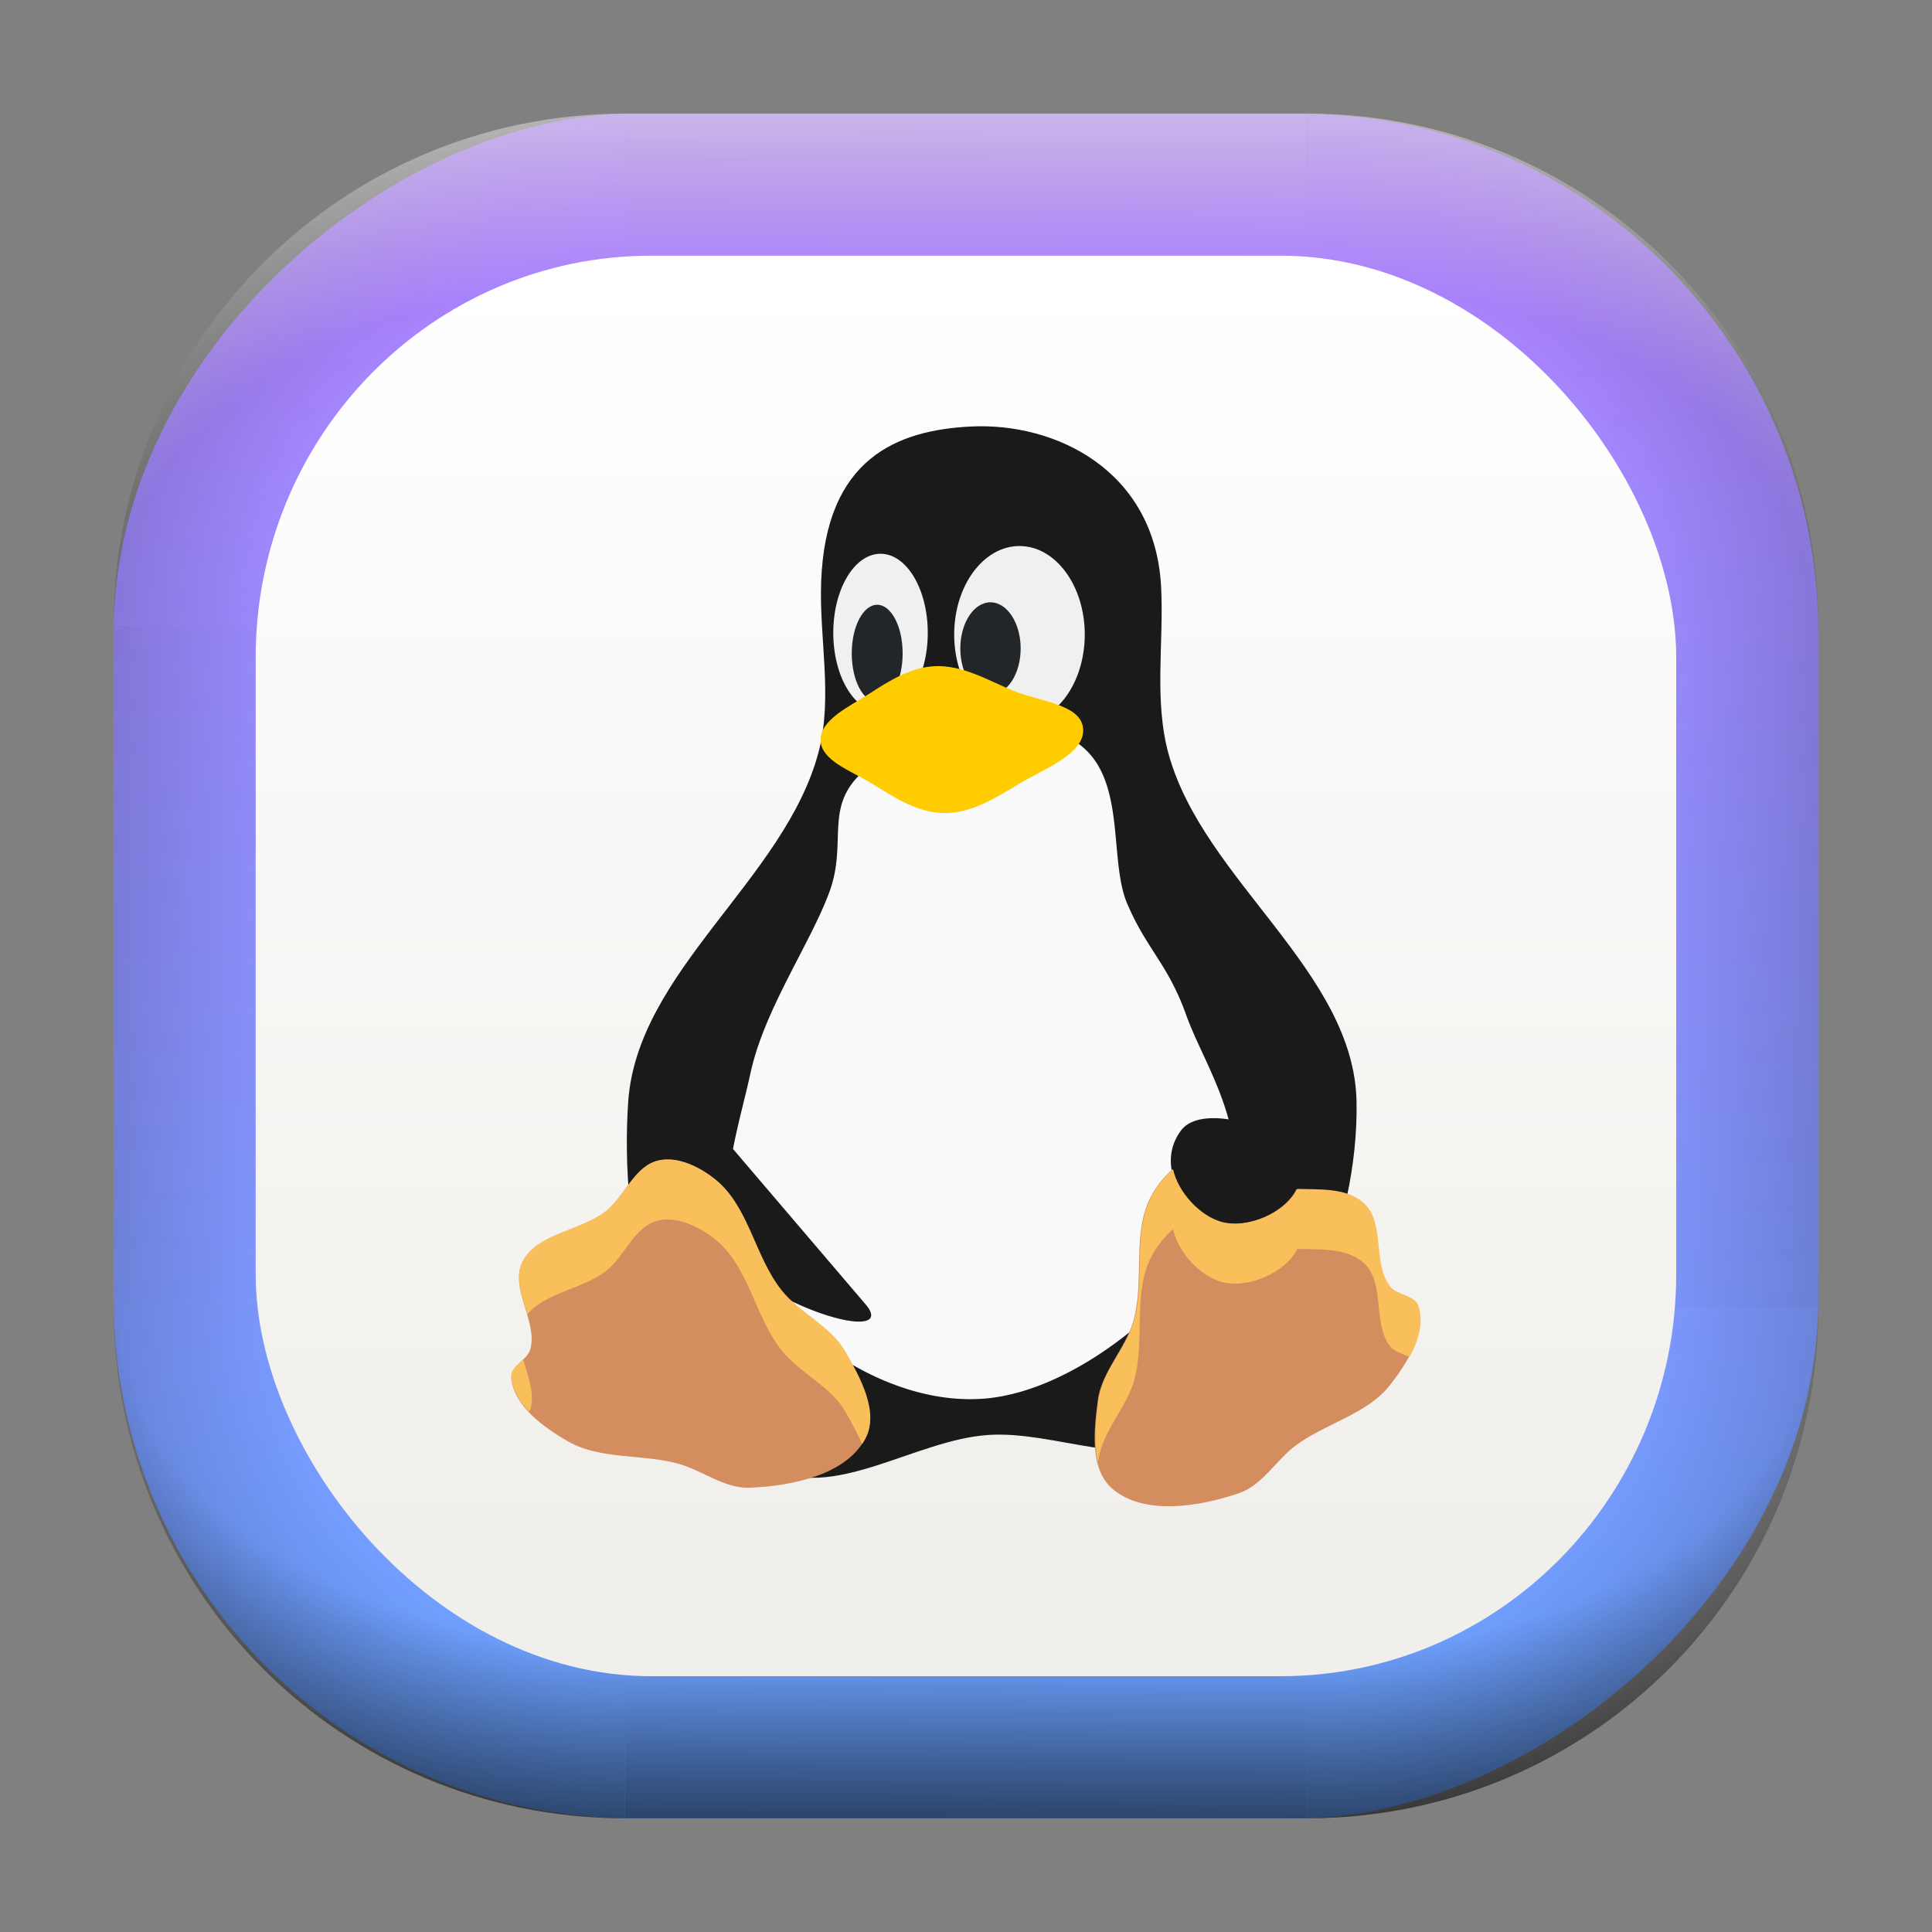 <?xml version="1.0" encoding="UTF-8" standalone="no"?>
<svg
   width="68"
   height="68"
   viewBox="0 0 17.992 17.992"
   version="1.1"
   id="svg1114"
   inkscape:version="1.3.2 (091e20ef0f, 2023-11-25)"
   sodipodi:docname="preferences-system-linux.svg"
   xmlns:inkscape="http://www.inkscape.org/namespaces/inkscape"
   xmlns:sodipodi="http://sodipodi.sourceforge.net/DTD/sodipodi-0.dtd"
   xmlns:xlink="http://www.w3.org/1999/xlink"
   xmlns="http://www.w3.org/2000/svg"
   xmlns:svg="http://www.w3.org/2000/svg"
   xmlns:rdf="http://www.w3.org/1999/02/22-rdf-syntax-ns#"
   xmlns:cc="http://creativecommons.org/ns#"
   xmlns:dc="http://purl.org/dc/elements/1.1/">
  <rect x="0" y="0" width="17.992" height="17.992" fill="#808080" stroke="none"/>
  <style
     type="text/css"
     id="current-color-scheme">.ColorScheme-Highlight { color:#5599ff; }
</style>
  <defs
     id="defs1108">
    <linearGradient
       id="linearGradient12"
       inkscape:collect="always">
      <stop
         style="stop-color:#ffffff;stop-opacity:0;"
         offset="0"
         id="stop10" />
      <stop
         id="stop11"
         offset="0.659"
         style="stop-color:#ffffff;stop-opacity:0" />
      <stop
         style="stop-color:#ffffff;stop-opacity:1;"
         offset="1"
         id="stop12" />
    </linearGradient>
    <linearGradient
       id="linearGradient9"
       inkscape:collect="always">
      <stop
         style="stop-color:#000000;stop-opacity:0;"
         offset="0"
         id="stop1" />
      <stop
         id="stop8"
         offset="0.661"
         style="stop-color:#000000;stop-opacity:0" />
      <stop
         style="stop-color:#000000;stop-opacity:1;"
         offset="1"
         id="stop9" />
    </linearGradient>
    <linearGradient
       id="linearGradient7"
       inkscape:collect="always">
      <stop
         style="stop-color:#000000;stop-opacity:0;"
         offset="0"
         id="stop5" />
      <stop
         id="stop6"
         offset="0.659"
         style="stop-color:#000000;stop-opacity:0" />
      <stop
         style="stop-color:#000000;stop-opacity:1;"
         offset="1"
         id="stop7" />
    </linearGradient>
    <linearGradient
       id="linearGradient4"
       inkscape:collect="always">
      <stop
         style="stop-color:#000000;stop-opacity:0;"
         offset="0"
         id="stop2" />
      <stop
         id="stop3"
         offset="0.671"
         style="stop-color:#000000;stop-opacity:0" />
      <stop
         style="stop-color:#000000;stop-opacity:1;"
         offset="1"
         id="stop4" />
    </linearGradient>
    <linearGradient
       inkscape:collect="always"
       id="linearGradient899">
      <stop
         style="stop-color:#b380ff;stop-opacity:1;"
         offset="0"
         id="stop895" />
      <stop
         style="stop-color:#67a3ff;stop-opacity:1;"
         offset="1"
         id="stop897" />
    </linearGradient>
    <linearGradient
       id="linearGradient1167"
       x1="40.752"
       x2="40.752"
       y1="28.508"
       y2="17.206"
       gradientUnits="userSpaceOnUse">
      <stop
         style="stop-color:#84fb6e;stop-opacity:1"
         stop-color="#0ab816"
         offset="0"
         id="stop1163" />
      <stop
         style="stop-color:#0dd41a;stop-opacity:1"
         stop-color="#0cf36c"
         offset="1"
         id="stop1165" />
    </linearGradient>
    <linearGradient
       id="cornerBevel"
       inkscape:collect="always">
      <stop
         style="stop-color:#000000;stop-opacity:0;"
         offset="0"
         id="stop2663" />
      <stop
         id="stop2671"
         offset="0.667"
         style="stop-color:#000000;stop-opacity:0" />
      <stop
         style="stop-color:#000000;stop-opacity:1;"
         offset="1"
         id="stop2661" />
    </linearGradient>
    <linearGradient
       id="bevel"
       inkscape:collect="always">
      <stop
         id="stop2685"
         offset="0"
         style="stop-color:#000000;stop-opacity:1;" />
      <stop
         id="stop2687"
         offset="1"
         style="stop-color:#000000;stop-opacity:0;" />
    </linearGradient>
    <linearGradient
       id="highlightCorner"
       inkscape:collect="always">
      <stop
         style="stop-color:#ffffff;stop-opacity:0;"
         offset="0"
         id="stop2613" />
      <stop
         id="stop2621"
         offset="0.667"
         style="stop-color:#ffffff;stop-opacity:0" />
      <stop
         style="stop-color:#ffffff;stop-opacity:1;"
         offset="1"
         id="stop2611" />
    </linearGradient>
    <linearGradient
       inkscape:collect="always"
       id="highlight">
      <stop
         style="stop-color:#ffffff;stop-opacity:1;"
         offset="0"
         id="stop2921" />
      <stop
         style="stop-color:#ffffff;stop-opacity:0;"
         offset="1"
         id="stop2923" />
    </linearGradient>
    <radialGradient
       inkscape:collect="always"
       xlink:href="#highlightCorner"
       id="radialGradient15"
       gradientUnits="userSpaceOnUse"
       gradientTransform="matrix(0.043,-12.079,17.934,0.064,14.524,-50.374)"
       cx="-4.58"
       cy="-0.502"
       fx="-4.58"
       fy="-0.502"
       r="0.397" />
    <linearGradient
       inkscape:collect="always"
       xlink:href="#highlight"
       id="linearGradient15"
       gradientUnits="userSpaceOnUse"
       x1="-3.845"
       y1="-1.153"
       x2="-3.845"
       y2="-0.895"
       gradientTransform="matrix(6.092,0,0,6.092,32.229,7.154)" />
    <radialGradient
       inkscape:collect="always"
       xlink:href="#linearGradient12"
       id="radialGradient17"
       gradientUnits="userSpaceOnUse"
       gradientTransform="matrix(-0.022,-12.045,-17.968,0.034,1.664,-50.223)"
       cx="-4.575"
       cy="-0.553"
       fx="-4.575"
       fy="-0.553"
       r="0.397" />
    <radialGradient
       inkscape:collect="always"
       xlink:href="#linearGradient7"
       id="radialGradient18"
       gradientUnits="userSpaceOnUse"
       gradientTransform="matrix(0.065,12.1,17.934,-0.096,14.61,64.748)"
       cx="-4.428"
       cy="-0.501"
       fx="-4.428"
       fy="-0.501"
       r="0.397" />
    <linearGradient
       inkscape:collect="always"
       xlink:href="#bevel"
       id="linearGradient18"
       gradientUnits="userSpaceOnUse"
       x1="-3.842"
       y1="-1.451"
       x2="-3.841"
       y2="-1.197"
       gradientTransform="matrix(6.092,0,0,6.092,32.229,-7.154)" />
    <radialGradient
       inkscape:collect="always"
       xlink:href="#linearGradient4"
       id="radialGradient20"
       gradientUnits="userSpaceOnUse"
       gradientTransform="matrix(-0.01,11.991,-17.967,-0.015,1.735,64.306)"
       cx="-4.424"
       cy="-0.55"
       fx="-4.424"
       fy="-0.55"
       r="0.397" />
    <radialGradient
       inkscape:collect="always"
       xlink:href="#cornerBevel"
       id="radialGradient25"
       gradientUnits="userSpaceOnUse"
       gradientTransform="matrix(12.185,0,0,12.185,59.631,10.378)"
       cx="-4.457"
       cy="-0.449"
       fx="-4.457"
       fy="-0.449"
       r="0.397" />
    <linearGradient
       inkscape:collect="always"
       xlink:href="#bevel"
       id="linearGradient25"
       gradientUnits="userSpaceOnUse"
       x1="-3.849"
       y1="-1.146"
       x2="-3.846"
       y2="-0.891"
       gradientTransform="matrix(6.092,0,0,6.092,32.229,7.154)" />
    <radialGradient
       inkscape:collect="always"
       xlink:href="#cornerBevel"
       id="radialGradient29"
       gradientUnits="userSpaceOnUse"
       gradientTransform="matrix(0,-12.185,12.185,0,11.274,-44.428)"
       cx="-4.571"
       cy="-0.487"
       fx="-4.571"
       fy="-0.487"
       r="0.397" />
    <radialGradient
       inkscape:collect="always"
       xlink:href="#cornerBevel"
       id="radialGradient30"
       gradientUnits="userSpaceOnUse"
       gradientTransform="matrix(-12.185,-0.049,0.048,-11.942,-43.502,3.852)"
       cx="-4.534"
       cy="-0.603"
       fx="-4.534"
       fy="-0.603"
       r="0.397" />
    <radialGradient
       inkscape:collect="always"
       xlink:href="#linearGradient9"
       id="radialGradient31"
       gradientUnits="userSpaceOnUse"
       gradientTransform="matrix(0,-12.152,11.979,0,18.476,-48.771)"
       cx="-4.418"
       cy="-0.565"
       fx="-4.418"
       fy="-0.565"
       r="0.397" />
    <linearGradient
       inkscape:collect="always"
       xlink:href="#bevel"
       id="linearGradient34"
       gradientUnits="userSpaceOnUse"
       x1="-3.997"
       y1="-1.222"
       x2="-4"
       y2="-0.967"
       gradientTransform="matrix(6.092,0,0,6.092,17.025,8.05)" />
    <linearGradient
       inkscape:collect="always"
       xlink:href="#bevel"
       id="linearGradient35"
       gradientUnits="userSpaceOnUse"
       x1="-4.092"
       y1="-1.449"
       x2="-4.095"
       y2="-1.197"
       gradientTransform="matrix(6.092,0,0,6.092,16.129,-7.154)" />
    <linearGradient
       inkscape:collect="always"
       xlink:href="#bevel"
       id="linearGradient36"
       gradientUnits="userSpaceOnUse"
       x1="-3.873"
       y1="-1.372"
       x2="-3.877"
       y2="-1.116"
       gradientTransform="matrix(6.092,0,0,6.092,31.333,-8.05)" />
    <linearGradient
       id="paint2_linear_77:3-7"
       x1="79.398"
       y1="-197.844"
       x2="82.901"
       y2="-199.978"
       gradientUnits="userSpaceOnUse"
       gradientTransform="matrix(1.925,0,0,1.731,-40.887,399.617)">
      <stop
         stop-color="#EBFAFF"
         stop-opacity="0.1"
         id="stop29-5-7"
         offset="0"
         style="stop-color:#c3c3c3;stop-opacity:1;" />
      <stop
         offset="1"
         stop-color="#70A9FF"
         stop-opacity="0.5"
         id="stop30-0-1"
         style="stop-color:#05c7ff;stop-opacity:0.8;" />
    </linearGradient>
    <linearGradient
       inkscape:collect="always"
       xlink:href="#linearGradient899"
       id="linearGradient926"
       x1="0.989"
       y1="-9.341"
       x2="16.919"
       y2="-9.225"
       gradientUnits="userSpaceOnUse"
       gradientTransform="translate(-0.926,0.476)" />
    <linearGradient
       id="a"
       x1="7.937"
       x2="7.937"
       y1="15.081"
       y2="1.852"
       gradientTransform="matrix(0.893,0,0,0.893,0.908,0.915)"
       gradientUnits="userSpaceOnUse">
      <stop
         offset="0"
         stop-color="#f1efeb"
         id="stop1-3" />
      <stop
         offset="1"
         stop-color="#fff"
         id="stop2-3" />
    </linearGradient>
    <linearGradient
       id="b-3"
       gradientTransform="matrix(0.944,0,0,0.944,-301.191,-493.754)"
       gradientUnits="userSpaceOnUse"
       x1="400.571"
       x2="400.571"
       y1="545.798"
       y2="517.798">
      <stop
         offset="0"
         stop-color="#eff0f1"
         id="stop7-6" />
      <stop
         offset="1"
         stop-color="#fcfcfc"
         id="stop9-7" />
    </linearGradient>
    <linearGradient
       id="d-9"
       gradientUnits="userSpaceOnUse"
       x1="13.571"
       x2="13.143"
       y1="21.286"
       y2="3.286"
       gradientTransform="translate(-2.571,-2.571)">
      <stop
         offset="0"
         stop-color="#788085"
         id="stop17-1" />
      <stop
         offset="1"
         stop-color="#9ba1a6"
         id="stop19-2" />
    </linearGradient>
    <linearGradient
       id="f-9-3"
       gradientUnits="userSpaceOnUse"
       x1="9.178"
       x2="11.427"
       y1="7.535"
       y2="9.784"
       gradientTransform="matrix(0.823,0,0,0.859,-0.937,-1.315)">
      <stop
         offset="0"
         id="stop2617-1-6" />
      <stop
         offset="1"
         stop-opacity="0"
         id="stop2619-2-0" />
    </linearGradient>
  </defs>
  <sodipodi:namedview
     id="base"
     pagecolor="#e2e2e2"
     bordercolor="#666666"
     borderopacity="1.0"
     inkscape:pageopacity="0"
     inkscape:pageshadow="2"
     inkscape:zoom="9.7248729"
     inkscape:cx="33.933605"
     inkscape:cy="28.997808"
     inkscape:document-units="px"
     inkscape:current-layer="layer1"
     inkscape:document-rotation="0"
     showgrid="true"
     units="px"
     inkscape:window-width="1920"
     inkscape:window-height="990"
     inkscape:window-x="0"
     inkscape:window-y="0"
     inkscape:window-maximized="1"
     inkscape:object-paths="true"
     inkscape:snap-grids="true"
     inkscape:snap-intersection-paths="true"
     inkscape:snap-smooth-nodes="true"
     inkscape:snap-midpoints="true"
     inkscape:showpageshadow="2"
     inkscape:pagecheckerboard="0"
     inkscape:deskcolor="#d1d1d1">
    <inkscape:grid
       id="grid2"
       units="px"
       originx="0"
       originy="0"
       spacingx="0.265"
       spacingy="0.265"
       empcolor="#0099e5"
       empopacity="0.302"
       color="#0099e5"
       opacity="0.149"
       empspacing="5"
       dotted="false"
       gridanglex="30"
       gridanglez="30"
       visible="true" />
  </sodipodi:namedview>
  <g
     inkscape:label="Layer 1"
     inkscape:groupmode="layer"
     id="layer1">
    <g
       id="g918"
       transform="translate(0.476,0.926)">
      <rect
         ry="4.836"
         rx="4.836"
         style="fill:url(#linearGradient926);fill-opacity:1;stroke-width:6.092"
         x="0.132"
         y="-16.457"
         width="15.875"
         height="15.875"
         id="use1056"
         transform="rotate(90)"
         class="ColorScheme-Highlight" />
      <path
         d="m 5.345,0.132 c -2.638,0 -4.762,2.124 -4.762,4.762 H 5.345 Z"
         style="opacity:0.15;fill:url(#radialGradient25);fill-opacity:1;stroke-width:6.092"
         id="path20" />
      <rect
         y="0.132"
         x="5.345"
         height="1.587"
         width="6.35"
         id="rect20"
         style="opacity:0.15;fill:url(#linearGradient25);fill-opacity:1;stroke-width:4.836;stroke-linecap:round;stroke-linejoin:round;paint-order:stroke fill markers" />
      <path
         d="m 0.582,11.245 c 0,2.638 2.124,4.762 4.762,4.762 v -4.762 z"
         style="opacity:0.15;fill:url(#radialGradient29);fill-opacity:1;stroke-width:6.092"
         id="use20" />
      <rect
         y="0.582"
         x="-11.245"
         height="1.587"
         width="6.35"
         id="use21"
         style="opacity:0.15;fill:url(#linearGradient34);fill-opacity:1;stroke-width:4.836;stroke-linecap:round;stroke-linejoin:round;paint-order:stroke fill markers"
         transform="rotate(-90)" />
      <path
         d="m 11.695,16.007 c 2.638,0 4.763,-2.124 4.763,-4.762 h -4.763 z"
         style="opacity:0.15;fill:url(#radialGradient30);fill-opacity:1;stroke-width:6.092"
         id="use22" />
      <rect
         y="-16.007"
         x="-11.695"
         height="1.587"
         width="6.35"
         id="use23"
         style="opacity:0.15;fill:url(#linearGradient35);fill-opacity:1;stroke-width:4.836;stroke-linecap:round;stroke-linejoin:round;paint-order:stroke fill markers"
         transform="scale(-1)" />
      <path
         d="m 16.457,4.895 c 0,-2.638 -2.124,-4.762 -4.763,-4.762 V 4.895 Z"
         style="opacity:0.15;fill:url(#radialGradient31);fill-opacity:1;stroke-width:6.092"
         id="use24" />
      <rect
         y="-16.457"
         x="4.895"
         height="1.587"
         width="6.35"
         id="use25"
         style="opacity:0.15;fill:url(#linearGradient36);fill-opacity:1;stroke-width:4.836;stroke-linecap:round;stroke-linejoin:round;paint-order:stroke fill markers"
         transform="rotate(90)" />
      <path
         d="m 5.345,0.132 c -2.638,0 -4.763,2.124 -4.763,4.762 H 5.345 Z"
         style="opacity:0.5;fill:url(#radialGradient15);fill-opacity:1;stroke-width:6.092"
         id="path14" />
      <rect
         y="0.132"
         x="5.345"
         height="1.587"
         width="6.35"
         id="rect14"
         style="opacity:0.5;fill:url(#linearGradient15);fill-opacity:1;stroke-width:4.836;stroke-linecap:round;stroke-linejoin:round;paint-order:stroke fill markers" />
      <path
         d="m 11.695,0.132 c 2.638,0 4.763,2.124 4.763,4.762 h -4.763 z"
         style="opacity:0.5;fill:url(#radialGradient17);fill-opacity:1;stroke-width:6.092"
         id="use14" />
      <path
         id="path17"
         style="opacity:0.5;fill:url(#radialGradient18);fill-opacity:1;stroke-width:6.092"
         d="m 5.345,16.007 c -2.638,0 -4.763,-2.124 -4.763,-4.763 h 4.763 z" />
      <rect
         style="opacity:0.5;fill:url(#linearGradient18);fill-opacity:1;stroke-width:4.836;stroke-linecap:round;stroke-linejoin:round;paint-order:stroke fill markers"
         id="rect17"
         width="6.35"
         height="1.587"
         x="5.345"
         y="-16.007"
         transform="scale(1,-1)" />
      <path
         id="use17"
         style="opacity:0.5;fill:url(#radialGradient20);fill-opacity:1;stroke-width:6.092"
         d="m 11.695,16.007 c 2.638,0 4.763,-2.124 4.763,-4.763 h -4.763 z" />
    </g>
    <rect
       width="13.229"
       height="13.229"
       x="2.381"
       y="2.381"
       fill="url(#a)"
       rx="3.685"
       ry="3.743"
       id="rect2"
       style="fill:url(#a);stroke-width:0.265" />
    <path
       d="m 7.623,7.004 c 0.135,-0.512 0.005,-1.056 0.024,-1.584 0.041,-1.153 0.709,-1.414 1.394,-1.448 0.786,-0.04 1.716,0.406 1.772,1.494 0.027,0.52 -0.069,1.058 0.071,1.561 0.327,1.174 1.729,2.022 1.749,3.236 0.019,1.154 -0.536,2.514 -1.56,3.123 C 10.544,13.7 9.827,13.323 9.206,13.363 8.515,13.408 7.746,13.996 7.15,13.658 6.068,13.043 5.769,11.465 5.85,10.263 5.933,9.04 7.309,8.191 7.623,7.004 Z"
       stroke-width="0.309"
       id="path2622-7-8"
       style="fill:#1a1a1a" />
    <ellipse
       cx="9.494"
       cy="5.909"
       fill="#fcfcfc"
       fill-opacity="0.941"
       rx="0.608"
       ry="0.824"
       stroke-width="0.353"
       id="ellipse2624-0-7" />
    <ellipse
       cx="8.2"
       cy="5.893"
       fill="#fcfcfc"
       fill-opacity="0.941"
       rx="0.44"
       ry="0.736"
       stroke-width="0.374"
       id="ellipse2626-9-9" />
    <ellipse
       cx="9.224"
       cy="6.039"
       fill="#232629"
       rx="0.281"
       ry="0.43"
       stroke-width="0.375"
       id="ellipse2628-3-2" />
    <ellipse
       cx="8.169"
       cy="6.085"
       fill="#232629"
       rx="0.237"
       ry="0.453"
       stroke-width="0.469"
       id="ellipse2630-6-0" />
    <g
       stroke-width="0.54"
       id="g2638-0-2"
       transform="matrix(0.583,0,0,0.559,2.47,2.851)">
      <path
         d="m 12.004,6.985 a 3.257,3.257 0 0 0 -0.35,0.003 C 10.863,7.034 10.016,7.344 9.588,7.72 8.903,8.322 9.309,8.908 9.014,9.753 8.719,10.599 7.977,11.706 7.755,12.761 c -0.09,0.426 -0.204,0.852 -0.283,1.28 l 2.116,2.586 c 0.416,0.508 -0.669,0.319 -1.678,-0.334 0.716,1.007 2.136,2.005 3.538,1.91 1.493,-0.1 3.257,-1.662 3.821,-2.939 -0.548,-0.093 -1.08,-0.916 -0.641,-1.53 0.152,-0.213 0.479,-0.231 0.76,-0.186 C 15.219,12.894 14.882,12.308 14.713,11.815 14.42,10.957 14.08,10.717 13.769,9.954 13.457,9.192 13.786,7.782 12.909,7.234 12.662,7.079 12.347,7.002 12.004,6.985 Z"
         id="path2632-6-3"
         style="fill:#f9f9f9;stroke-width:0.54" />
      <path
         d="m 6.395,14.221 c -0.039,0.002 -0.077,0.007 -0.115,0.016 -0.391,0.091 -0.537,0.601 -0.85,0.852 -0.405,0.324 -1.087,0.364 -1.318,0.828 -0.217,0.437 0.243,0.986 0.123,1.459 -0.045,0.18 -0.317,0.282 -0.305,0.467 0.03,0.468 0.509,0.833 0.912,1.072 0.51,0.303 1.17,0.206 1.742,0.365 0.393,0.109 0.745,0.42 1.152,0.404 0.671,-0.026 1.54,-0.212 1.844,-0.811 C 9.805,18.429 9.496,17.853 9.256,17.416 9.026,16.998 8.535,16.783 8.244,16.404 7.808,15.835 7.723,14.996 7.17,14.541 6.958,14.367 6.668,14.21 6.395,14.221 Z m 8.094,0.162 c -0.129,0.116 -0.239,0.262 -0.318,0.406 -0.346,0.628 -0.113,1.439 -0.307,2.129 -0.13,0.459 -0.508,0.841 -0.566,1.314 -0.061,0.495 -0.133,1.145 0.24,1.475 0.504,0.443 1.379,0.295 2.012,0.07 0.385,-0.136 0.597,-0.558 0.922,-0.805 0.472,-0.36 1.121,-0.513 1.482,-0.982 0.286,-0.373 0.595,-0.888 0.449,-1.334 -0.058,-0.176 -0.345,-0.172 -0.453,-0.322 -0.286,-0.395 -0.065,-1.071 -0.428,-1.396 -0.27,-0.241 -0.668,-0.214 -1.051,-0.225 -0.185,0.396 -0.787,0.666 -1.201,0.551 -0.351,-0.098 -0.7,-0.496 -0.781,-0.881 z"
         id="path2634-2-7"
         style="fill:#d38d5f;stroke-width:0.54" />
      <path
         d="M 12.926,6.756 15.068,8.898 12.07,10.427 9.178,7.536"
         fill="url(#f)"
         opacity="0.2"
         id="path2636-6-5"
         style="fill:url(#f-9-3);stroke-width:0.539" />
    </g>
    <path
       d="m 8.705,6.204 c 0.26,-0.012 0.499,0.133 0.734,0.23 0.227,0.094 0.614,0.122 0.646,0.337 0.037,0.244 -0.363,0.388 -0.597,0.529 C 9.28,7.426 9.048,7.574 8.793,7.572 8.535,7.57 8.307,7.411 8.096,7.283 7.922,7.178 7.649,7.081 7.642,6.898 c -0.008,-0.195 0.272,-0.32 0.454,-0.438 0.18,-0.117 0.384,-0.246 0.609,-0.256 z"
       stroke-width="0.308"
       id="path2640-1-9"
       style="fill:#ffcc00" />
    <path
       d="m 6.201,10.797 c -0.023,9.57e-4 -0.045,0.004 -0.067,0.009 -0.228,0.051 -0.313,0.336 -0.496,0.476 -0.237,0.181 -0.634,0.203 -0.769,0.463 -0.078,0.149 -0.007,0.322 0.043,0.494 0.163,-0.2 0.511,-0.234 0.726,-0.398 0.183,-0.14 0.268,-0.425 0.496,-0.476 0.022,-0.004 0.044,-0.007 0.067,-0.008 0.16,-0.005 0.329,0.082 0.452,0.179 0.323,0.254 0.373,0.723 0.627,1.041 0.169,0.212 0.456,0.332 0.59,0.565 0.053,0.094 0.113,0.198 0.158,0.306 0.011,-0.016 0.022,-0.033 0.031,-0.05 C 8.191,13.149 8.01,12.827 7.871,12.583 7.736,12.349 7.45,12.229 7.28,12.017 7.026,11.699 6.976,11.23 6.653,10.976 6.53,10.879 6.361,10.791 6.201,10.797 Z m 4.723,0.091 c -0.075,0.065 -0.139,0.146 -0.186,0.227 -0.202,0.351 -0.066,0.804 -0.179,1.19 -0.076,0.257 -0.296,0.47 -0.33,0.734 -0.023,0.182 -0.049,0.401 -0.002,0.583 0.001,-0.007 0.002,-0.016 0.002,-0.024 0.034,-0.264 0.255,-0.478 0.33,-0.734 0.113,-0.385 -0.023,-0.839 0.179,-1.19 0.047,-0.081 0.11,-0.162 0.186,-0.227 0.047,0.215 0.251,0.438 0.456,0.492 0.242,0.064 0.593,-0.086 0.701,-0.308 0.223,0.005 0.456,-0.009 0.613,0.125 0.212,0.182 0.083,0.559 0.25,0.78 0.04,0.053 0.12,0.071 0.182,0.102 0.085,-0.156 0.135,-0.325 0.082,-0.48 -0.034,-0.098 -0.201,-0.096 -0.264,-0.18 -0.167,-0.221 -0.038,-0.599 -0.25,-0.78 -0.157,-0.135 -0.39,-0.12 -0.613,-0.126 -0.108,0.222 -0.459,0.372 -0.701,0.308 -0.205,-0.055 -0.409,-0.277 -0.456,-0.492 z M 4.871,12.658 c -0.053,0.051 -0.113,0.098 -0.108,0.163 0.008,0.122 0.074,0.231 0.165,0.326 0.005,-0.009 0.01,-0.019 0.013,-0.028 0.039,-0.147 -0.025,-0.306 -0.07,-0.461 z"
       fill="#f9bf5b"
       stroke-width="0.309"
       id="path2642-8-2" />
  </g>
</svg>

